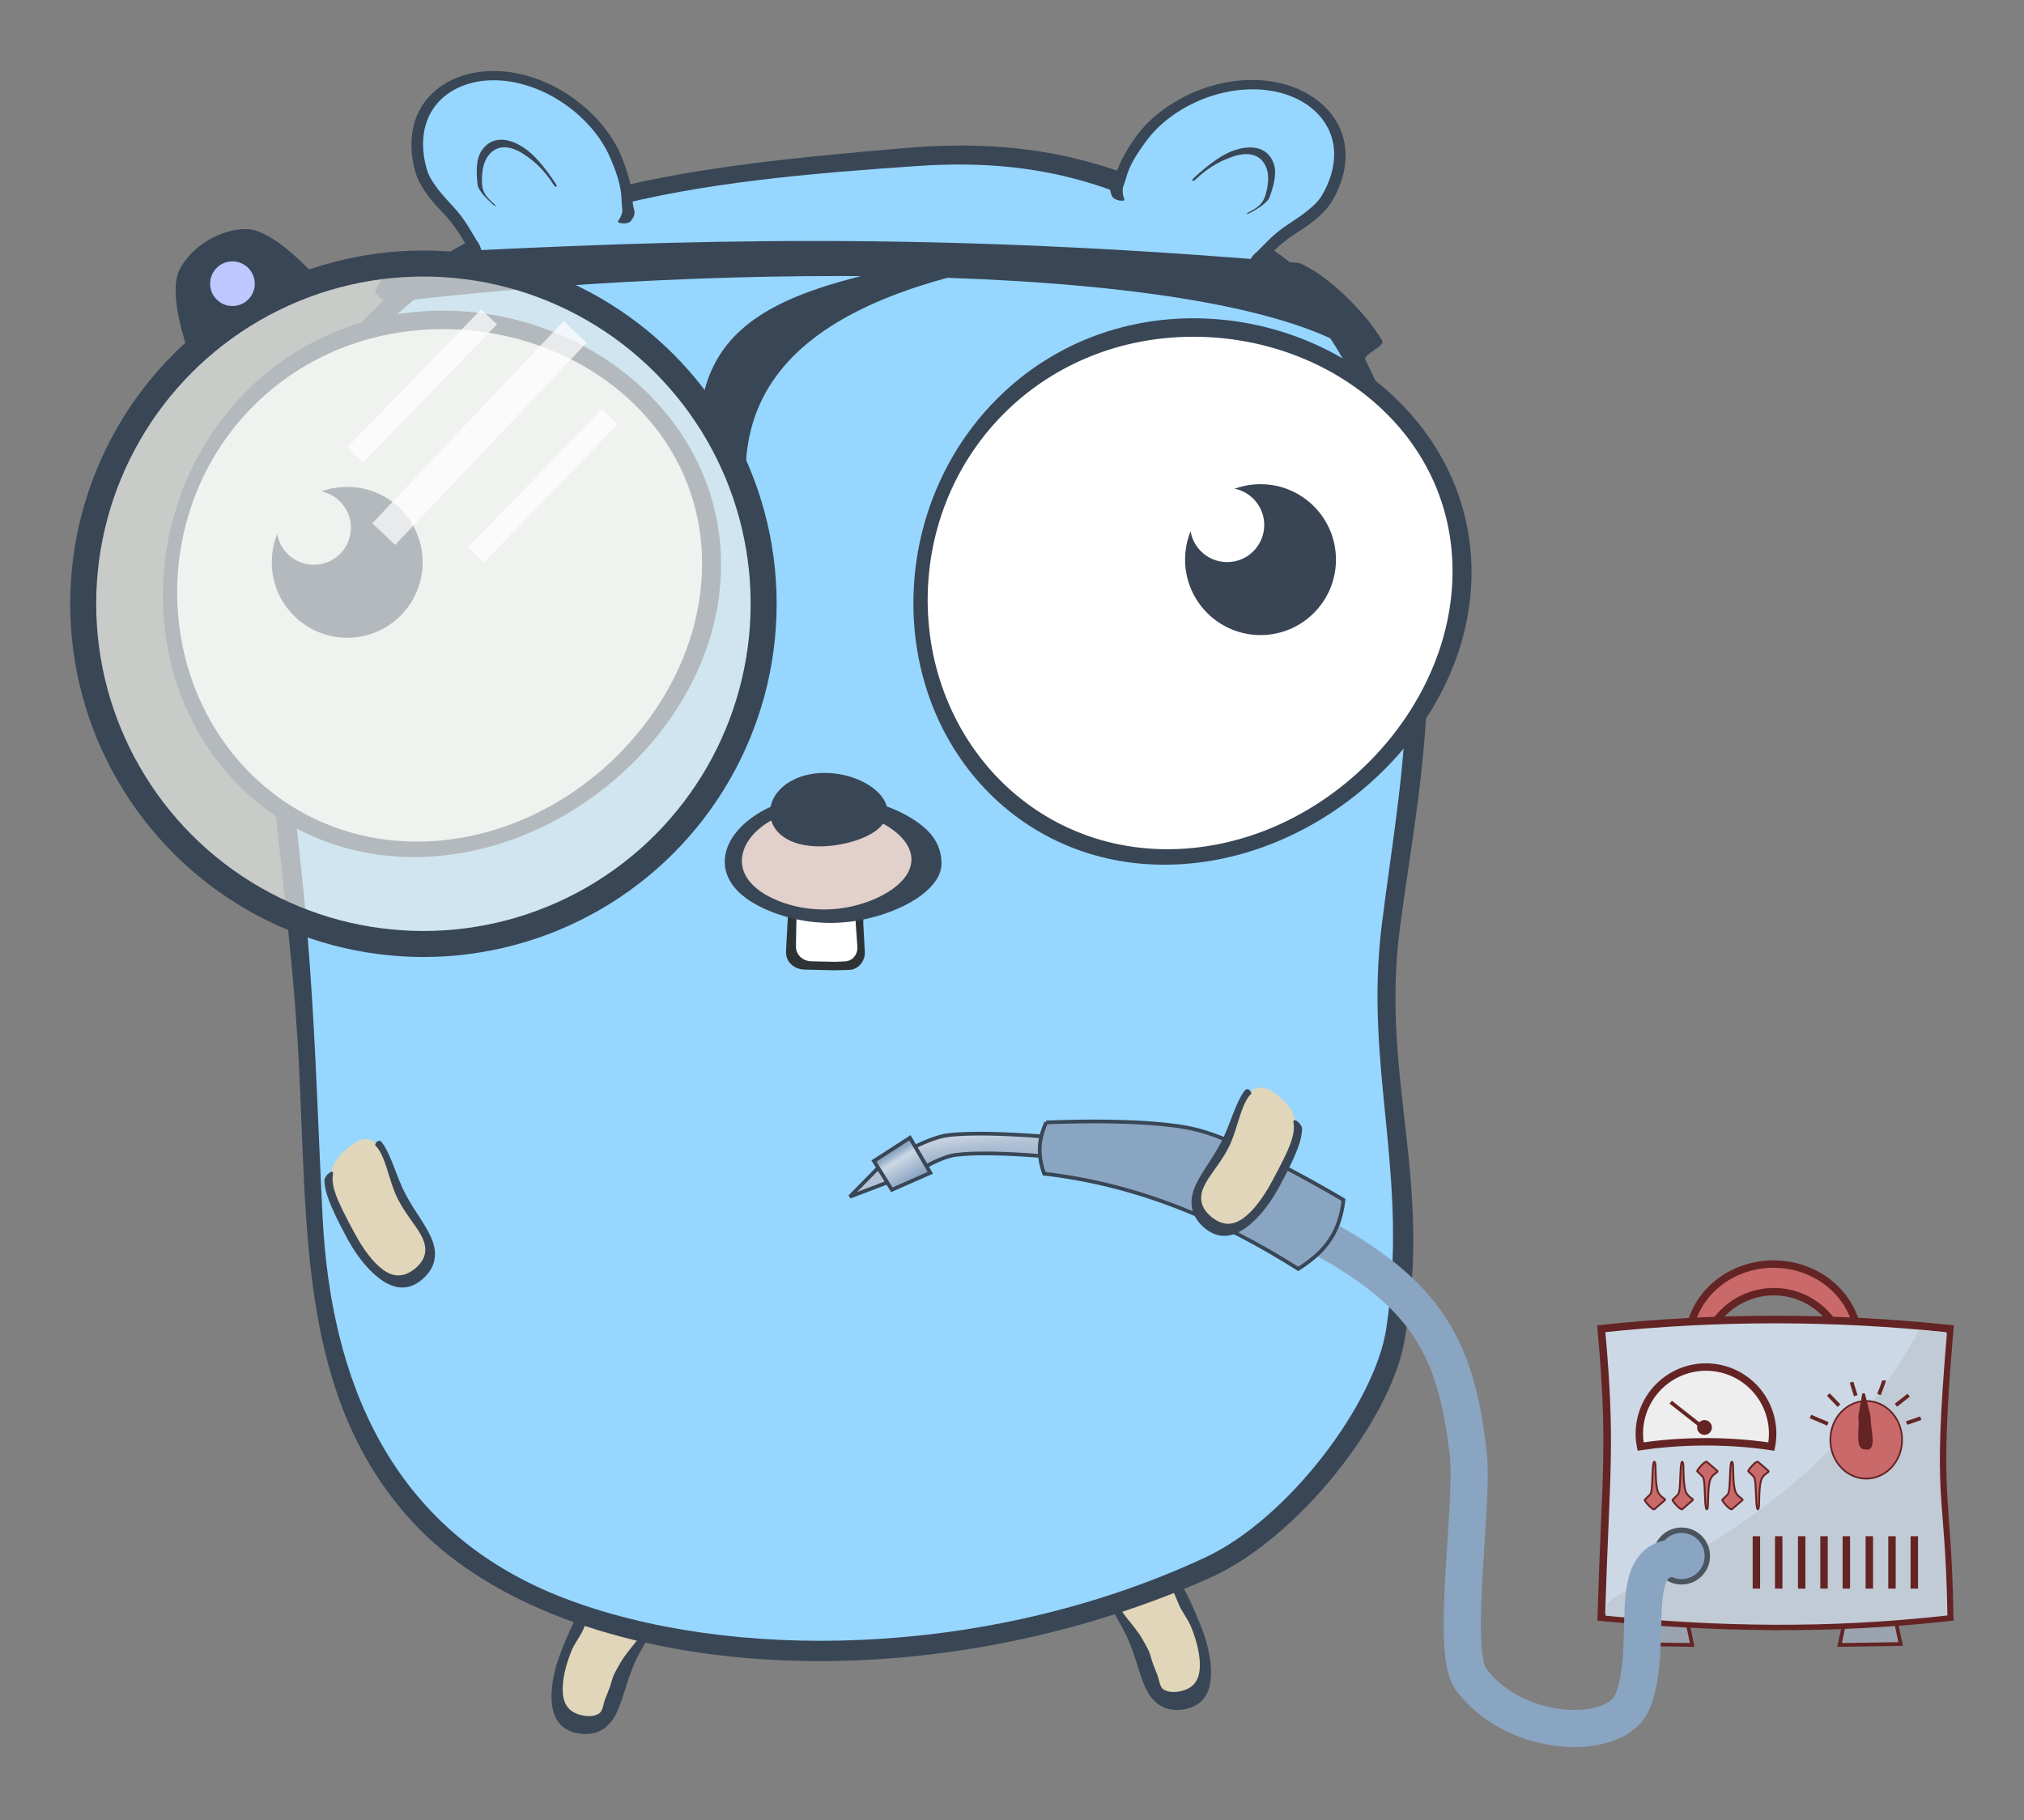 <svg xmlns="http://www.w3.org/2000/svg" xmlns:osb="http://www.openswatchbook.org/uri/2009/osb" xmlns:svg="http://www.w3.org/2000/svg" xmlns:xlink="http://www.w3.org/1999/xlink" id="svg2" width="544.9" style="enable-background:new" height="490.038" enable-background="new" version="1.1" viewBox="0 0 510.844 459.41"><rect x="0" y="0" width="510.844" height="459.41" fill="#808080" stroke="none"/><defs id="defs4"><linearGradient id="linearGradient4920"><stop style="stop-color:#8aa5c2;stop-opacity:1" id="stop4916" offset="0"/><stop id="stop4924" offset=".273" style="stop-color:#ccd8e5;stop-opacity:1"/><stop style="stop-color:#8aa5c2;stop-opacity:1" id="stop4918" offset="1"/></linearGradient><linearGradient id="linearGradient4898"><stop style="stop-color:#8aa5c2;stop-opacity:1" id="stop4894" offset="0"/><stop id="stop4902" offset=".835" style="stop-color:#c6d2e1;stop-opacity:1"/><stop style="stop-color:#8aa5c2;stop-opacity:1" id="stop4896" offset="1"/></linearGradient><radialGradient id="radialGradient4904" cx="296.813" cy="439.147" r="23.659" fx="296.813" fy="439.147" gradientTransform="matrix(1.991,-0.305,0.057,0.373,-348.281,360.844)" gradientUnits="userSpaceOnUse" xlink:href="#linearGradient4898"/><linearGradient id="linearGradient4922" x1="279.252" x2="283.644" y1="430.912" y2="438.079" gradientTransform="translate(-29.168)" gradientUnits="userSpaceOnUse" xlink:href="#linearGradient4920"/></defs><g id="layer11" transform="translate(-78.297,-206.26)" style="display:none"><rect style="fill:#e3e5e8;fill-opacity:1;stroke:none;stroke-width:2.889;stroke-linecap:round;stroke-miterlimit:4;stroke-dasharray:none;stroke-opacity:1" id="rect4879" width="1080.417" height="607.734" x="-244.063" y="103.161"/><ellipse style="fill:#c5cacf;fill-opacity:1;stroke:none;stroke-width:4.099;stroke-linecap:round;stroke-miterlimit:4;stroke-dasharray:none;stroke-opacity:1" id="path4875" cx="295.716" cy="634.605" rx="115.138" ry="23.263"/><ellipse id="ellipse4877" cx="525.084" cy="620.684" rx="42.956" ry="8.679" style="fill:#c5cacf;fill-opacity:1;stroke:none;stroke-width:1.529;stroke-linecap:round;stroke-miterlimit:4;stroke-dasharray:none;stroke-opacity:1"/></g><g id="layer5" transform="translate(-78.297,-206.26)" style="display:inline;opacity:1"><g style="display:inline;opacity:1" id="g4732" transform="matrix(0.131,-0.428,-0.609,-0.111,536.489,853.906)"><path style="color:#000;clip-rule:nonzero;display:inline;overflow:visible;opacity:1;isolation:auto;mix-blend-mode:normal;color-interpolation:sRGB;color-interpolation-filters:linearRGB;solid-color:#000;solid-opacity:1;fill:#e1d6b9;fill-opacity:1;fill-rule:nonzero;stroke:none;stroke-width:10;stroke-linecap:butt;stroke-linejoin:miter;stroke-miterlimit:4;stroke-dasharray:none;stroke-dashoffset:0;stroke-opacity:1;color-rendering:auto;image-rendering:auto;shape-rendering:auto;text-rendering:auto;enable-background:accumulate" id="path4728" d="m 423.503,581.835 c -0.004,4.4 -1.198,7.589 -3.375,9.828 -2.177,2.24 -5.332,3.552 -9.146,4.443 -3.815,0.891 -8.282,1.395 -13.057,1.838 -4.774,0.443 -9.852,0.791 -14.95,1.099 -5.098,0.309 -9.945,0.347 -14.402,0.086 -4.457,-0.261 -8.524,-0.799 -11.993,-1.712 -3.469,-0.913 -6.337,-2.214 -8.356,-4.093 -2.019,-1.879 -3.187,-4.345 -3.255,-7.511 -0.068,-3.166 0.998,-5.486 2.925,-7.084 1.927,-1.598 4.712,-2.464 8.1,-2.847 3.387,-0.383 7.373,-0.283 11.77,-0.161 4.398,0.123 9.211,0.235 14.332,-0.122 5.121,-0.357 10.272,-1.473 15.16,-2.541 4.889,-1.067 9.504,-2.051 13.438,-2.271 3.934,-0.22 7.178,0.323 9.398,2.046 2.221,1.723 3.414,4.599 3.41,9 z"/><path style="color:#000;clip-rule:nonzero;display:inline;overflow:visible;opacity:1;isolation:auto;mix-blend-mode:normal;color-interpolation:sRGB;color-interpolation-filters:linearRGB;solid-color:#000;solid-opacity:1;fill:#394655;fill-opacity:1;fill-rule:nonzero;stroke:none;stroke-width:10;stroke-linecap:butt;stroke-linejoin:miter;stroke-miterlimit:4;stroke-dasharray:none;stroke-dashoffset:0;stroke-opacity:1;color-rendering:auto;image-rendering:auto;shape-rendering:auto;text-rendering:auto;enable-background:accumulate" id="path4730" d="m 411.914,568.549 c -3.75,-0.027 -8.087,0.54 -12.762,1.287 -5.343,0.854 -11.107,1.921 -17.01,2.326 -5.903,0.406 -11.411,0.383 -16.447,0.414 -5.036,0.031 -9.604,0.161 -13.508,0.859 -3.903,0.699 -7.135,1.967 -9.408,3.969 -2.273,2.001 -3.585,4.717 -3.652,8.176 -0.067,3.459 1.218,6.307 3.543,8.58 2.325,2.273 5.688,3.979 9.762,5.25 4.074,1.271 8.852,2.119 14.057,2.598 5.204,0.479 10.834,0.561 16.703,0.223 5.869,-0.339 11.471,-0.787 16.605,-1.35 5.134,-0.563 9.793,-1.224 13.707,-2.344 1.489,-0.426 2.867,-0.929 4.127,-1.52 2.545,-1.193 2.05,-6.172 -0.1,-4.541 -1.992,1.512 -4.144,1.682 -7.157,2.351 -3.673,0.815 -8.181,0.991 -12.55,1.343 -4.369,0.352 -8.779,1.784 -13.313,2.077 -4.534,0.293 -8.868,0.328 -12.932,0.07 -4.064,-0.258 -7.857,-0.781 -11.125,-1.643 -3.268,-0.862 -5.997,-2.08 -7.885,-3.814 -1.888,-1.734 -2.925,-3.987 -2.979,-6.801 -0.053,-2.814 0.902,-4.819 2.669,-6.106 1.767,-1.286 5.617,-0.585 8.692,-0.714 3.075,-0.129 6.906,-0.545 10.788,-0.417 3.881,0.128 6.546,-0.481 11.048,-1.214 4.503,-0.733 9.152,-2.343 13.887,-3.721 4.735,-1.378 9.225,-2.343 13.009,-2.554 0.473,-0.026 0.937,-0.042 1.389,-0.045 1.16,-0.007 2.25,0.044 3.25,0.236 1.153,0.222 2.315,-2.861 -0.838,-2.928 -0.512,-0.011 -1.035,-0.045 -1.57,-0.049 z"/></g><g id="g4634" transform="matrix(-0.131,-0.428,0.609,-0.111,64.955,847.823)" style="display:inline;opacity:1"><path id="path4636" d="m 423.503,581.835 c -0.004,4.4 -1.198,7.589 -3.375,9.828 -2.177,2.24 -5.332,3.552 -9.146,4.443 -3.815,0.891 -8.282,1.395 -13.057,1.838 -4.774,0.443 -9.852,0.791 -14.95,1.099 -5.098,0.309 -9.945,0.347 -14.402,0.086 -4.457,-0.261 -8.524,-0.799 -11.993,-1.712 -3.469,-0.913 -6.337,-2.214 -8.356,-4.093 -2.019,-1.879 -3.187,-4.345 -3.255,-7.511 -0.068,-3.166 0.998,-5.486 2.925,-7.084 1.927,-1.598 4.712,-2.464 8.1,-2.847 3.387,-0.383 7.373,-0.283 11.77,-0.161 4.398,0.123 9.211,0.235 14.332,-0.122 5.121,-0.357 10.272,-1.473 15.16,-2.541 4.889,-1.067 9.504,-2.051 13.438,-2.271 3.934,-0.22 7.178,0.323 9.398,2.046 2.221,1.723 3.414,4.599 3.41,9 z" style="color:#000;clip-rule:nonzero;display:inline;overflow:visible;opacity:1;isolation:auto;mix-blend-mode:normal;color-interpolation:sRGB;color-interpolation-filters:linearRGB;solid-color:#000;solid-opacity:1;fill:#e1d6b9;fill-opacity:1;fill-rule:nonzero;stroke:none;stroke-width:10;stroke-linecap:butt;stroke-linejoin:miter;stroke-miterlimit:4;stroke-dasharray:none;stroke-dashoffset:0;stroke-opacity:1;color-rendering:auto;image-rendering:auto;shape-rendering:auto;text-rendering:auto;enable-background:accumulate"/><path id="path4638" d="m 411.914,568.549 c -3.75,-0.027 -8.087,0.54 -12.762,1.287 -5.343,0.854 -11.107,1.921 -17.01,2.326 -5.903,0.406 -11.411,0.383 -16.447,0.414 -5.036,0.031 -9.604,0.161 -13.508,0.859 -3.903,0.699 -7.135,1.967 -9.408,3.969 -2.273,2.001 -3.585,4.717 -3.652,8.176 -0.067,3.459 1.218,6.307 3.543,8.58 2.325,2.273 5.688,3.979 9.762,5.25 4.074,1.271 8.852,2.119 14.057,2.598 5.204,0.479 10.834,0.561 16.703,0.223 5.869,-0.339 11.471,-0.787 16.605,-1.35 5.134,-0.563 9.793,-1.224 13.707,-2.344 1.489,-0.426 2.867,-0.929 4.127,-1.52 2.545,-1.193 2.05,-6.172 -0.1,-4.541 -1.992,1.512 -4.144,1.682 -7.157,2.351 -3.673,0.815 -8.181,0.991 -12.55,1.343 -4.369,0.352 -8.779,1.784 -13.313,2.077 -4.534,0.293 -8.868,0.328 -12.932,0.07 -4.064,-0.258 -7.857,-0.781 -11.125,-1.643 -3.268,-0.862 -5.997,-2.08 -7.885,-3.814 -1.888,-1.734 -2.925,-3.987 -2.979,-6.801 -0.053,-2.814 0.902,-4.819 2.669,-6.106 1.767,-1.286 5.617,-0.585 8.692,-0.714 3.075,-0.129 6.906,-0.545 10.788,-0.417 3.881,0.128 6.546,-0.481 11.048,-1.214 4.503,-0.733 9.152,-2.343 13.887,-3.721 4.735,-1.378 9.225,-2.343 13.009,-2.554 0.473,-0.026 0.937,-0.042 1.389,-0.045 1.16,-0.007 2.25,0.044 3.25,0.236 1.153,0.222 2.315,-2.861 -0.838,-2.928 -0.512,-0.011 -1.035,-0.045 -1.57,-0.049 z" style="color:#000;clip-rule:nonzero;display:inline;overflow:visible;opacity:1;isolation:auto;mix-blend-mode:normal;color-interpolation:sRGB;color-interpolation-filters:linearRGB;solid-color:#000;solid-opacity:1;fill:#394655;fill-opacity:1;fill-rule:nonzero;stroke:none;stroke-width:10;stroke-linecap:butt;stroke-linejoin:miter;stroke-miterlimit:4;stroke-dasharray:none;stroke-dashoffset:0;stroke-opacity:1;color-rendering:auto;image-rendering:auto;shape-rendering:auto;text-rendering:auto;enable-background:accumulate"/></g><g style="display:inline;opacity:1;enable-background:new" id="g4198-7" transform="matrix(-0.69,0,0,0.738,30.875,163.985)"><path style="color:#000;clip-rule:nonzero;display:inline;overflow:visible;opacity:1;isolation:auto;mix-blend-mode:normal;color-interpolation:sRGB;color-interpolation-filters:linearRGB;solid-color:#000;solid-opacity:1;fill:#394655;fill-opacity:1;fill-rule:nonzero;stroke:none;stroke-width:2;stroke-linecap:butt;stroke-linejoin:miter;stroke-miterlimit:4;stroke-dasharray:none;stroke-dashoffset:0;stroke-opacity:1;color-rendering:auto;image-rendering:auto;shape-rendering:auto;text-rendering:auto;enable-background:accumulate" id="path4188-0" d="m -178.014,420.232 c -0.807,14.583 -1.222,29.071 -2.028,43.263 -0.806,14.192 -2.005,28.087 -4.394,41.475 -2.389,13.387 -5.969,26.266 -11.526,38.419 -5.556,12.153 -13.089,23.579 -23.361,34.073 -12.959,13.239 -30.593,23.93 -51.529,31.831 -20.937,7.9 -45.178,13.014 -71.359,15.061 -26.181,2.048 -54.308,1.031 -82.949,-3.399 -28.641,-4.43 -57.799,-12.276 -85.888,-23.942 -8.123,-3.374 -16.317,-8.43 -24.118,-14.532 -7.801,-6.102 -15.209,-13.251 -21.763,-20.812 -6.554,-7.562 -12.255,-15.537 -16.643,-23.296 -4.388,-7.759 -7.462,-15.301 -8.768,-21.997 -2.732,-13.997 -3.532,-26.663 -3.32,-38.59 0.212,-11.928 1.435,-23.116 2.759,-34.156 1.325,-11.04 2.752,-21.932 3.39,-33.272 0.639,-11.34 0.491,-23.126 -1.327,-35.974 -1.448,-10.226 -3.08,-20.126 -4.606,-30.052 -1.526,-9.926 -2.946,-19.878 -3.965,-30.206 -1.018,-10.328 -1.635,-21.031 -1.551,-32.459 0.084,-11.428 0.869,-23.581 2.656,-36.811 1.199,-8.877 3.06,-18.44 5.727,-28.121 2.667,-9.681 6.141,-19.482 10.563,-28.828 4.422,-9.346 9.794,-18.238 16.251,-26.094 6.457,-7.857 14.002,-14.678 22.756,-19.883 11.469,-6.819 22.265,-12.62 32.843,-17.419 10.578,-4.799 20.938,-8.596 31.521,-11.406 10.583,-2.81 21.39,-4.632 32.846,-5.483 11.456,-0.851 23.562,-0.732 36.727,0.34 18.749,1.525 37.375,3.083 55.521,5.254 18.146,2.171 35.814,4.955 52.62,8.927 16.806,3.972 32.75,9.132 47.418,16.048 14.669,6.915 28.06,15.586 39.758,26.557 8.35,7.831 15.246,16.83 20.814,26.655 5.567,9.825 9.805,20.476 12.853,31.616 3.048,11.14 4.907,22.77 5.718,34.564 0.812,11.794 0.577,23.753 -0.574,35.564 -0.835,8.563 -1.724,16.899 -2.631,25.027 -0.907,8.129 -1.831,16.05 -2.738,23.782 -0.907,7.732 -1.796,15.275 -2.635,22.647 -0.839,7.372 -1.627,14.572 -2.333,21.617 -0.294,2.937 -0.574,5.846 -0.838,8.73 -0.264,2.884 -0.512,5.741 -0.743,8.574 -0.23,2.833 -0.443,5.641 -0.636,8.425 -0.193,2.784 -0.366,5.545 -0.517,8.282 z"/><path style="color:#000;clip-rule:nonzero;display:inline;overflow:visible;opacity:1;isolation:auto;mix-blend-mode:normal;color-interpolation:sRGB;color-interpolation-filters:linearRGB;solid-color:#000;solid-opacity:1;fill:#96d6ff;fill-opacity:1;fill-rule:nonzero;stroke:none;stroke-width:2;stroke-linecap:butt;stroke-linejoin:miter;stroke-miterlimit:4;stroke-dasharray:none;stroke-dashoffset:0;stroke-opacity:1;color-rendering:auto;image-rendering:auto;shape-rendering:auto;text-rendering:auto;enable-background:accumulate" id="ellipse4190-9" d="m -186.766,474.182 c -0.752,13.433 -2.616,26.81 -6,39.687 -3.384,12.877 -8.291,25.253 -15.13,36.671 -6.84,11.419 -15.614,21.879 -26.712,30.923 -11.099,9.044 -24.521,16.671 -40.64,22.438 -14.977,5.358 -32.002,9.337 -50.401,11.765 -18.399,2.427 -38.176,3.303 -58.642,2.427 -20.466,-0.876 -41.625,-3.504 -62.742,-8.112 -21.117,-4.607 -42.192,-11.195 -62.43,-20.004 -7.703,-3.353 -15.451,-8.352 -22.802,-14.357 -7.35,-6.005 -14.302,-13.016 -20.417,-20.395 -6.114,-7.38 -11.391,-15.128 -15.391,-22.611 -4,-7.483 -6.724,-14.7 -7.739,-21.019 -2.136,-13.299 -2.68,-25.513 -2.405,-37.116 0.275,-11.603 1.368,-22.595 2.515,-33.448 1.147,-10.853 2.348,-21.568 2.854,-32.622 0.506,-11.054 0.319,-22.448 -1.307,-34.674 -1.357,-10.205 -2.834,-19.806 -4.205,-29.291 -1.371,-9.485 -2.636,-18.854 -3.565,-28.591 -0.929,-9.738 -1.52,-19.845 -1.539,-30.809 -0.019,-10.964 0.534,-22.785 1.899,-35.956 0.892,-8.608 2.457,-17.934 4.842,-27.403 2.385,-9.469 5.59,-19.081 9.757,-28.253 4.168,-9.172 9.298,-17.903 15.53,-25.604 6.232,-7.701 13.565,-14.371 22.122,-19.419 10.841,-6.396 20.943,-11.94 30.786,-16.61 9.843,-4.67 19.428,-8.466 29.222,-11.362 9.794,-2.896 19.797,-4.893 30.461,-5.966 10.665,-1.073 21.991,-1.222 34.415,-0.428 19.686,1.26 39.429,2.665 58.688,4.869 19.259,2.203 38.037,5.204 55.763,9.648 17.726,4.444 34.401,10.332 49.422,18.297 15.021,7.965 28.385,18.008 39.496,30.734 10.159,11.634 16.969,25.181 21.378,39.77 4.409,14.589 6.42,30.218 7.01,46.055 0.59,15.837 -0.235,31.883 -1.563,47.351 -1.328,15.468 -3.157,30.36 -4.698,43.903 -0.312,2.74 -0.607,5.455 -0.887,8.145 -0.28,2.69 -0.545,5.355 -0.797,7.997 -0.251,2.642 -0.489,5.261 -0.713,7.859 -0.225,2.598 -0.437,5.174 -0.638,7.73 -0.618,7.863 -1.128,15.538 -1.57,23.063 -0.443,7.525 -0.818,14.901 -1.166,22.165 -0.348,7.264 -0.669,14.417 -1,21.497 -0.332,7.08 -0.674,14.086 -1.064,21.056 z"/></g><g style="opacity:1" id="g4831" transform="matrix(-0.336,-0.027,-0.011,0.306,155.922,111.099)"><path id="path4823" d="m -626.573,401.696 c 2.247,11.351 0.367,22.389 -3.843,32.038 -4.211,9.649 -10.55,17.905 -17.719,24.344 -7.169,6.439 -15.255,11.111 -24.572,13.611 -9.317,2.5 -20.95,4.472 -31.645,1.828 -10.696,-2.644 -18.092,-9.812 -24.148,-17.251 -6.056,-7.438 -12.443,-16.567 -23.097,-25.359 -10.654,-8.793 -20.952,-17.788 -25.301,-26.873 -4.348,-9.085 -7.115,-18.361 -7.98,-27.522 -0.865,-9.161 0.247,-17.364 2.962,-24.584 2.715,-7.22 7.032,-13.455 12.661,-18.537 5.628,-5.082 12.567,-9.011 20.592,-11.489 8.026,-2.479 17.135,-3.505 27.209,-2.667 10.074,0.838 20.181,3.472 29.952,7.653 9.771,4.181 19.214,9.909 27.712,16.897 8.497,6.989 16.035,15.24 21.796,24.416 5.761,9.176 13.174,22.145 15.421,33.495 z" style="color:#000;clip-rule:nonzero;display:inline;overflow:visible;opacity:1;isolation:auto;mix-blend-mode:normal;color-interpolation:sRGB;color-interpolation-filters:linearRGB;solid-color:#000;solid-opacity:1;fill:#96d6ff;fill-opacity:1;fill-rule:nonzero;stroke:none;stroke-width:10;stroke-linecap:butt;stroke-linejoin:miter;stroke-miterlimit:4;stroke-dasharray:none;stroke-dashoffset:0;stroke-opacity:1;color-rendering:auto;image-rendering:auto;shape-rendering:auto;text-rendering:auto;enable-background:accumulate"/><path id="path4825" d="m -784.271,455.904 c -0.563,0.015 -1.084,0.107 -1.559,0.262 -0.633,0.207 -1.182,0.527 -1.631,0.935 -0.448,0.408 -0.796,0.904 -1.018,1.475 -0.222,0.572 -0.318,1.218 -0.262,1.937 0.057,0.719 0.261,1.447 0.592,2.157 0.331,0.71 0.996,1.419 1.845,2.083 0.849,0.664 1.363,1.369 1.834,1.939 0.469,0.568 0.283,0.425 1.173,0.504 0.103,0.009 0.123,-0.313 0.034,-0.339 -0.781,-0.217 -0.407,-0.29 -0.87,-0.729 -0.428,-0.524 -0.878,-1.166 -1.631,-1.785 -0.752,-0.619 -1.479,-1.252 -1.787,-1.892 -0.308,-0.64 -0.505,-1.293 -0.566,-1.938 -0.062,-0.645 0.017,-1.222 0.208,-1.73 0.191,-0.509 0.495,-0.949 0.893,-1.307 0.398,-0.358 0.887,-0.635 1.454,-0.81 0.284,-0.087 0.588,-0.149 0.909,-0.182 0.321,-0.033 0.66,-0.037 1.016,-0.008 0.712,0.059 1.424,0.244 2.114,0.538 0.69,0.294 1.356,0.698 1.955,1.19 0.599,0.492 1.129,1.073 1.535,1.719 0.406,0.646 0.928,1.559 1.088,2.358 0.131,0.656 0.309,0.675 0.066,1.355 -0.045,0.127 0.559,0.141 0.689,-0.165 0.243,-0.571 -0.014,-0.582 -0.156,-1.21 -0.192,-0.849 -0.695,-1.87 -1.144,-2.586 -0.45,-0.716 -1.039,-1.358 -1.703,-1.899 -0.663,-0.54 -1.399,-0.98 -2.161,-1.296 -0.762,-0.317 -1.552,-0.512 -2.34,-0.564 -0.197,-0.013 -0.39,-0.016 -0.578,-0.012 z" transform="matrix(13.851,0,0,13.851,10133.213,-6001.611)" style="color:#000;clip-rule:nonzero;display:inline;overflow:visible;opacity:1;isolation:auto;mix-blend-mode:normal;color-interpolation:sRGB;color-interpolation-filters:linearRGB;solid-color:#000;solid-opacity:1;fill:#394655;fill-opacity:1;fill-rule:nonzero;stroke:none;stroke-width:10;stroke-linecap:butt;stroke-linejoin:miter;stroke-miterlimit:4;stroke-dasharray:none;stroke-dashoffset:0;stroke-opacity:1;color-rendering:auto;image-rendering:auto;shape-rendering:auto;text-rendering:auto;enable-background:accumulate"/><path style="color:#000;font-style:normal;font-variant:normal;font-weight:400;font-stretch:normal;font-size:medium;line-height:normal;font-family:sans-serif;font-variant-ligatures:normal;font-variant-position:normal;font-variant-caps:normal;font-variant-numeric:normal;font-variant-alternates:normal;font-feature-settings:normal;text-indent:0;text-align:start;text-decoration:none;text-decoration-line:none;text-decoration-style:solid;text-decoration-color:#000;letter-spacing:normal;word-spacing:normal;text-transform:none;writing-mode:lr-tb;direction:ltr;text-orientation:mixed;dominant-baseline:auto;baseline-shift:baseline;text-anchor:start;white-space:normal;shape-padding:0;clip-rule:nonzero;display:inline;overflow:visible;opacity:1;isolation:auto;mix-blend-mode:normal;color-interpolation:sRGB;color-interpolation-filters:linearRGB;solid-color:#000;solid-opacity:1;vector-effect:none;fill:#394655;fill-opacity:1;fill-rule:evenodd;stroke:none;stroke-width:4.242;stroke-linecap:round;stroke-linejoin:miter;stroke-miterlimit:4;stroke-dasharray:none;stroke-dashoffset:0;stroke-opacity:1;color-rendering:auto;image-rendering:auto;shape-rendering:auto;text-rendering:auto;enable-background:accumulate" id="path4870" d="m -727.646,369.779 c -4.026,1.297 -7.733,4.27 -10.163,9.893 -1.756,4.063 -2.121,9.158 -1.253,15.494 0.577,4.211 1.699,8.971 3.321,14.341 0.576,1.909 4.39,6.052 6.876,8.077 3.986,3.246 8.987,6.977 9.564,6.218 0.403,-0.53 -6.217,-3.847 -9.61,-8.108 -2.829,-3.554 -4.025,-7.347 -4.914,-13.253 -1.33,-8.831 -0.466,-14.348 1.337,-18.521 2.635,-6.097 6.834,-8.543 11.426,-9.072 4.593,-0.529 9.468,0.991 12.974,2.587 7.479,3.405 17.39,9.049 28.018,21.619 1.97,2.33 3.383,1.183 1.388,-1.088 -11.151,-12.697 -20.92,-21.474 -29.713,-25.544 -4.057,-1.877 -9.65,-3.795 -15.157,-3.414 -1.377,0.095 -2.754,0.339 -4.096,0.771 z"/></g><g id="g4880" transform="matrix(0.333,0.054,-0.063,0.3,469.655,169.925)" style="opacity:1"><path style="color:#000;clip-rule:nonzero;display:inline;overflow:visible;opacity:1;isolation:auto;mix-blend-mode:normal;color-interpolation:sRGB;color-interpolation-filters:linearRGB;solid-color:#000;solid-opacity:1;fill:#96d6ff;fill-opacity:1;fill-rule:nonzero;stroke:none;stroke-width:10;stroke-linecap:butt;stroke-linejoin:miter;stroke-miterlimit:4;stroke-dasharray:none;stroke-dashoffset:0;stroke-opacity:1;color-rendering:auto;image-rendering:auto;shape-rendering:auto;text-rendering:auto;enable-background:accumulate" id="path4874" d="m -626.573,401.696 c 2.247,11.351 0.367,22.389 -3.843,32.038 -4.211,9.649 -10.55,17.905 -17.719,24.344 -7.169,6.439 -15.255,11.111 -24.572,13.611 -9.317,2.5 -20.95,4.472 -31.645,1.828 -10.696,-2.644 -18.092,-9.812 -24.148,-17.251 -6.056,-7.438 -12.443,-16.567 -23.097,-25.359 -10.654,-8.793 -20.952,-17.788 -25.301,-26.873 -4.348,-9.085 -7.115,-18.361 -7.98,-27.522 -0.865,-9.161 0.247,-17.364 2.962,-24.584 2.715,-7.22 7.032,-13.455 12.661,-18.537 5.628,-5.082 12.567,-9.011 20.592,-11.489 8.026,-2.479 17.135,-3.505 27.209,-2.667 10.074,0.838 20.181,3.472 29.952,7.653 9.771,4.181 19.214,9.909 27.712,16.897 8.497,6.989 16.035,15.24 21.796,24.416 5.761,9.176 13.174,22.145 15.421,33.495 z"/><path style="color:#000;clip-rule:nonzero;display:inline;overflow:visible;opacity:1;isolation:auto;mix-blend-mode:normal;color-interpolation:sRGB;color-interpolation-filters:linearRGB;solid-color:#000;solid-opacity:1;fill:#394655;fill-opacity:1;fill-rule:nonzero;stroke:none;stroke-width:10;stroke-linecap:butt;stroke-linejoin:miter;stroke-miterlimit:4;stroke-dasharray:none;stroke-dashoffset:0;stroke-opacity:1;color-rendering:auto;image-rendering:auto;shape-rendering:auto;text-rendering:auto;enable-background:accumulate" id="path4876" d="m -784.271,455.904 c -0.563,0.015 -1.084,0.107 -1.559,0.262 -0.633,0.207 -1.182,0.527 -1.631,0.935 -0.448,0.408 -0.796,0.904 -1.018,1.475 -0.222,0.572 -0.318,1.218 -0.262,1.937 0.057,0.719 0.261,1.447 0.592,2.157 0.331,0.71 0.996,1.419 1.845,2.083 0.849,0.664 1.363,1.369 1.834,1.939 0.469,0.568 0.283,0.425 1.173,0.504 0.103,0.009 0.123,-0.313 0.034,-0.339 -0.781,-0.217 -0.407,-0.29 -0.87,-0.729 -0.428,-0.524 -0.878,-1.166 -1.631,-1.785 -0.752,-0.619 -1.479,-1.252 -1.787,-1.892 -0.308,-0.64 -0.505,-1.293 -0.566,-1.938 -0.062,-0.645 0.017,-1.222 0.208,-1.73 0.191,-0.509 0.495,-0.949 0.893,-1.307 0.398,-0.358 0.887,-0.635 1.454,-0.81 0.284,-0.087 0.588,-0.149 0.909,-0.182 0.321,-0.033 0.66,-0.037 1.016,-0.008 0.712,0.059 1.424,0.244 2.114,0.538 0.69,0.294 1.356,0.698 1.955,1.19 0.599,0.492 1.129,1.073 1.535,1.719 0.406,0.646 0.928,1.559 1.088,2.358 0.131,0.656 0.309,0.675 0.066,1.355 -0.045,0.127 0.559,0.141 0.689,-0.165 0.243,-0.571 -0.014,-0.582 -0.156,-1.21 -0.192,-0.849 -0.695,-1.87 -1.144,-2.586 -0.45,-0.716 -1.039,-1.358 -1.703,-1.899 -0.663,-0.54 -1.399,-0.98 -2.161,-1.296 -0.762,-0.317 -1.552,-0.512 -2.34,-0.564 -0.197,-0.013 -0.39,-0.016 -0.578,-0.012 z" transform="matrix(13.851,0,0,13.851,10133.213,-6001.611)"/><path id="path4878" d="m -727.646,369.779 c -4.026,1.297 -7.733,4.27 -10.163,9.893 -1.756,4.063 -2.121,9.158 -1.253,15.494 0.577,4.211 1.699,8.971 3.321,14.341 0.576,1.909 4.39,6.052 6.876,8.077 3.986,3.246 8.987,6.977 9.564,6.218 0.403,-0.53 -6.217,-3.847 -9.61,-8.108 -2.829,-3.554 -4.025,-7.347 -4.914,-13.253 -1.33,-8.831 -0.466,-14.348 1.337,-18.521 2.635,-6.097 6.834,-8.543 11.426,-9.072 4.593,-0.529 9.468,0.991 12.974,2.587 7.479,3.405 17.39,9.049 28.018,21.619 1.97,2.33 3.383,1.183 1.388,-1.088 -11.151,-12.697 -20.92,-21.474 -29.713,-25.544 -4.057,-1.877 -9.65,-3.795 -15.157,-3.414 -1.377,0.095 -2.754,0.339 -4.096,0.771 z" style="color:#000;font-style:normal;font-variant:normal;font-weight:400;font-stretch:normal;font-size:medium;line-height:normal;font-family:sans-serif;font-variant-ligatures:normal;font-variant-position:normal;font-variant-caps:normal;font-variant-numeric:normal;font-variant-alternates:normal;font-feature-settings:normal;text-indent:0;text-align:start;text-decoration:none;text-decoration-line:none;text-decoration-style:solid;text-decoration-color:#000;letter-spacing:normal;word-spacing:normal;text-transform:none;writing-mode:lr-tb;direction:ltr;text-orientation:mixed;dominant-baseline:auto;baseline-shift:baseline;text-anchor:start;white-space:normal;shape-padding:0;clip-rule:nonzero;display:inline;overflow:visible;opacity:1;isolation:auto;mix-blend-mode:normal;color-interpolation:sRGB;color-interpolation-filters:linearRGB;solid-color:#000;solid-opacity:1;vector-effect:none;fill:#394655;fill-opacity:1;fill-rule:evenodd;stroke:none;stroke-width:4.242;stroke-linecap:round;stroke-linejoin:miter;stroke-miterlimit:4;stroke-dasharray:none;stroke-dashoffset:0;stroke-opacity:1;color-rendering:auto;image-rendering:auto;shape-rendering:auto;text-rendering:auto;enable-background:accumulate"/></g></g><g id="layer2" transform="translate(-78.297,-206.26)" style="display:inline"><g id="g4806" transform="matrix(0.618,0,0,0.618,111.359,155.902)"><path style="color:#000;clip-rule:nonzero;display:inline;overflow:visible;opacity:1;isolation:auto;mix-blend-mode:normal;color-interpolation:sRGB;color-interpolation-filters:linearRGB;solid-color:#000;solid-opacity:1;fill:#394655;fill-opacity:1;fill-rule:nonzero;stroke:none;stroke-width:2;stroke-linecap:butt;stroke-linejoin:miter;stroke-miterlimit:4;stroke-dasharray:none;stroke-dashoffset:0;stroke-opacity:1;color-rendering:auto;image-rendering:auto;shape-rendering:auto;text-rendering:auto;enable-background:accumulate" id="path4798" d="m 547.428,318.165 c -0.44,14.772 -4.129,29.027 -10.39,42.253 -6.261,13.226 -15.092,25.427 -25.805,35.997 -10.713,10.57 -23.304,19.508 -37.118,26.09 -13.814,6.582 -28.851,10.803 -44.502,11.862 -15.651,1.059 -30.441,-1.158 -43.818,-6.168 -13.377,-5.009 -25.34,-12.807 -35.301,-22.804 -9.96,-9.997 -17.916,-22.19 -23.266,-35.908 -5.35,-13.718 -8.091,-28.959 -7.642,-44.981 0.45,-16.022 4.044,-31.294 10.142,-45.079 6.098,-13.785 14.696,-26.082 25.17,-36.257 10.474,-10.176 22.822,-18.23 36.462,-23.661 13.639,-5.431 28.572,-8.243 44.229,-8.025 15.657,0.217 30.561,3.427 44.11,8.942 13.549,5.514 25.74,13.337 35.926,22.915 10.185,9.578 18.362,20.913 23.877,33.533 5.515,12.619 8.366,26.521 7.925,41.293 z"/><path style="color:#000;clip-rule:nonzero;display:inline;overflow:visible;opacity:1;isolation:auto;mix-blend-mode:normal;color-interpolation:sRGB;color-interpolation-filters:linearRGB;solid-color:#000;solid-opacity:1;fill:#fff;fill-opacity:1;fill-rule:nonzero;stroke:none;stroke-width:2;stroke-linecap:butt;stroke-linejoin:miter;stroke-miterlimit:4;stroke-dasharray:none;stroke-dashoffset:0;stroke-opacity:1;color-rendering:auto;image-rendering:auto;shape-rendering:auto;text-rendering:auto;enable-background:accumulate" id="path4800" d="m 539.722,314.79 c 10e-4,13.9 -3.016,27.538 -8.513,40.353 -5.498,12.814 -13.48,24.805 -23.377,35.253 -9.896,10.447 -21.705,19.341 -34.785,25.879 -13.08,6.537 -27.426,10.712 -42.377,11.767 -14.952,1.054 -29.091,-1.113 -41.859,-5.931 -12.768,-4.819 -24.169,-12.287 -33.666,-21.791 -9.497,-9.504 -17.09,-21.043 -22.232,-33.955 -5.143,-12.912 -7.833,-27.196 -7.523,-42.136 0.31,-14.94 3.59,-29.108 9.23,-41.858 5.64,-12.75 13.637,-24.082 23.396,-33.471 9.759,-9.389 21.278,-16.838 34.004,-21.942 12.726,-5.103 26.661,-7.868 41.285,-7.943 14.625,-0.075 28.559,2.532 41.261,7.244 12.701,4.712 24.167,11.534 33.816,20.036 9.648,8.503 17.479,18.689 22.901,30.212 5.422,11.523 8.439,24.383 8.44,38.283 z"/><circle id="circle4802" cx="461.305" cy="310.038" r="30.81" style="color:#000;clip-rule:nonzero;display:inline;overflow:visible;opacity:1;isolation:auto;mix-blend-mode:normal;color-interpolation:sRGB;color-interpolation-filters:linearRGB;solid-color:#000;solid-opacity:1;fill:#394455;fill-opacity:1;fill-rule:nonzero;stroke:none;stroke-width:2;stroke-linecap:butt;stroke-linejoin:miter;stroke-miterlimit:4;stroke-dasharray:none;stroke-dashoffset:0;stroke-opacity:1;color-rendering:auto;image-rendering:auto;shape-rendering:auto;text-rendering:auto;enable-background:accumulate"/><circle style="color:#000;clip-rule:nonzero;display:inline;overflow:visible;opacity:1;isolation:auto;mix-blend-mode:normal;color-interpolation:sRGB;color-interpolation-filters:linearRGB;solid-color:#000;solid-opacity:1;fill:#fff;fill-opacity:1;fill-rule:nonzero;stroke:none;stroke-width:2;stroke-linecap:butt;stroke-linejoin:miter;stroke-miterlimit:4;stroke-dasharray:none;stroke-dashoffset:0;stroke-opacity:1;color-rendering:auto;image-rendering:auto;shape-rendering:auto;text-rendering:auto;enable-background:accumulate" id="circle4804" cx="447.668" cy="295.896" r="15.152"/></g><g id="g4819" transform="matrix(0.618,0,0,0.618,-78.056,153.978)"><path id="path4810" d="m 547.428,318.165 c -0.44,14.772 -4.129,29.027 -10.39,42.253 -6.261,13.226 -15.092,25.427 -25.805,35.997 -10.713,10.57 -23.304,19.508 -37.118,26.09 -13.814,6.582 -28.851,10.803 -44.502,11.862 -15.651,1.059 -30.441,-1.158 -43.818,-6.168 -13.377,-5.009 -25.34,-12.807 -35.301,-22.804 -9.96,-9.997 -17.916,-22.19 -23.266,-35.908 -5.35,-13.718 -8.091,-28.959 -7.642,-44.981 0.45,-16.022 4.044,-31.294 10.142,-45.079 6.098,-13.785 14.696,-26.082 25.17,-36.257 10.474,-10.176 22.822,-18.23 36.462,-23.661 13.639,-5.431 28.572,-8.243 44.229,-8.025 15.657,0.217 30.561,3.427 44.11,8.942 13.549,5.514 25.74,13.337 35.926,22.915 10.185,9.578 18.362,20.913 23.877,33.533 5.515,12.619 8.366,26.521 7.925,41.293 z" style="color:#000;clip-rule:nonzero;display:inline;overflow:visible;opacity:1;isolation:auto;mix-blend-mode:normal;color-interpolation:sRGB;color-interpolation-filters:linearRGB;solid-color:#000;solid-opacity:1;fill:#394655;fill-opacity:1;fill-rule:nonzero;stroke:none;stroke-width:2;stroke-linecap:butt;stroke-linejoin:miter;stroke-miterlimit:4;stroke-dasharray:none;stroke-dashoffset:0;stroke-opacity:1;color-rendering:auto;image-rendering:auto;shape-rendering:auto;text-rendering:auto;enable-background:accumulate"/><path id="path4813" d="m 539.722,314.79 c 10e-4,13.9 -3.016,27.538 -8.513,40.353 -5.498,12.814 -13.48,24.805 -23.377,35.253 -9.896,10.447 -21.705,19.341 -34.785,25.879 -13.08,6.537 -27.426,10.712 -42.377,11.767 -14.952,1.054 -29.091,-1.113 -41.859,-5.931 -12.768,-4.819 -24.169,-12.287 -33.666,-21.791 -9.497,-9.504 -17.09,-21.043 -22.232,-33.955 -5.143,-12.912 -7.833,-27.196 -7.523,-42.136 0.31,-14.94 3.59,-29.108 9.23,-41.858 5.64,-12.75 13.637,-24.082 23.396,-33.471 9.759,-9.389 21.278,-16.838 34.004,-21.942 12.726,-5.103 26.661,-7.868 41.285,-7.943 14.625,-0.075 28.559,2.532 41.261,7.244 12.701,4.712 24.167,11.534 33.816,20.036 9.648,8.503 17.479,18.689 22.901,30.212 5.422,11.523 8.439,24.383 8.44,38.283 z" style="color:#000;clip-rule:nonzero;display:inline;overflow:visible;opacity:1;isolation:auto;mix-blend-mode:normal;color-interpolation:sRGB;color-interpolation-filters:linearRGB;solid-color:#000;solid-opacity:1;fill:#fff;fill-opacity:1;fill-rule:nonzero;stroke:none;stroke-width:2;stroke-linecap:butt;stroke-linejoin:miter;stroke-miterlimit:4;stroke-dasharray:none;stroke-dashoffset:0;stroke-opacity:1;color-rendering:auto;image-rendering:auto;shape-rendering:auto;text-rendering:auto;enable-background:accumulate"/><circle style="color:#000;clip-rule:nonzero;display:inline;overflow:visible;opacity:1;isolation:auto;mix-blend-mode:normal;color-interpolation:sRGB;color-interpolation-filters:linearRGB;solid-color:#000;solid-opacity:1;fill:#394455;fill-opacity:1;fill-rule:nonzero;stroke:none;stroke-width:2;stroke-linecap:butt;stroke-linejoin:miter;stroke-miterlimit:4;stroke-dasharray:none;stroke-dashoffset:0;stroke-opacity:1;color-rendering:auto;image-rendering:auto;shape-rendering:auto;text-rendering:auto;enable-background:accumulate" id="circle4815" cx="394.801" cy="314.253" r="30.81"/><circle id="circle4817" cx="381.163" cy="300.111" r="15.152" style="color:#000;clip-rule:nonzero;display:inline;overflow:visible;opacity:1;isolation:auto;mix-blend-mode:normal;color-interpolation:sRGB;color-interpolation-filters:linearRGB;solid-color:#000;solid-opacity:1;fill:#fff;fill-opacity:1;fill-rule:nonzero;stroke:none;stroke-width:2;stroke-linecap:butt;stroke-linejoin:miter;stroke-miterlimit:4;stroke-dasharray:none;stroke-dashoffset:0;stroke-opacity:1;color-rendering:auto;image-rendering:auto;shape-rendering:auto;text-rendering:auto;enable-background:accumulate"/></g></g><g id="layer7" transform="translate(-78.297,-206.26)" style="display:inline"><g id="g4794" transform="translate(-498.756,-59.965)"><path style="color:#000;clip-rule:nonzero;display:inline;overflow:visible;opacity:1;isolation:auto;mix-blend-mode:normal;color-interpolation:sRGB;color-interpolation-filters:linearRGB;solid-color:#000;solid-opacity:1;fill:#2e3436;fill-opacity:1;fill-rule:nonzero;stroke:none;stroke-width:10;stroke-linecap:butt;stroke-linejoin:miter;stroke-miterlimit:4;stroke-dasharray:none;stroke-dashoffset:0;stroke-opacity:1;color-rendering:auto;image-rendering:auto;shape-rendering:auto;text-rendering:auto;enable-background:accumulate" id="path4779" d="m 781.207,487.687 6.356,0.083 3.723,-0.082 c 1.188,-0.026 2.161,0.536 2.81,1.364 0.649,0.828 0.862,1.975 0.86,3.227 l -0.009,7.086 0.381,7.111 c 0.069,1.281 -0.432,2.41 -1.171,3.231 -0.74,0.822 -1.76,1.29 -2.887,1.316 l -3.757,0.089 -7.382,-0.173 c -1.416,-0.033 -2.656,-0.585 -3.501,-1.433 -0.845,-0.848 -1.251,-2.001 -1.185,-3.259 l 0.371,-7.056 0.491,-7.045 c 0.087,-1.254 0.81,-2.377 1.713,-3.182 0.903,-0.804 2.043,-1.284 3.189,-1.277 z"/><path style="color:#000;clip-rule:nonzero;display:inline;overflow:visible;opacity:1;isolation:auto;mix-blend-mode:normal;color-interpolation:sRGB;color-interpolation-filters:linearRGB;solid-color:#000;solid-opacity:1;fill:#fff;fill-opacity:1;fill-rule:nonzero;stroke:none;stroke-width:10;stroke-linecap:butt;stroke-linejoin:miter;stroke-miterlimit:4;stroke-dasharray:none;stroke-dashoffset:0;stroke-opacity:1;color-rendering:auto;image-rendering:auto;shape-rendering:auto;text-rendering:auto;enable-background:accumulate" id="path4781" d="m 782.06,489.832 5.187,0.07 2.49,-0.101 c 0.946,-0.039 1.745,0.436 2.301,1.114 0.555,0.678 0.801,1.618 0.83,2.643 l 0.167,5.793 0.417,5.808 c 0.074,1.037 -0.286,1.971 -0.871,2.642 -0.585,0.671 -1.416,1.034 -2.353,1.071 l -2.557,0.101 -5.867,-0.128 c -1.111,-0.024 -2.107,-0.472 -2.805,-1.164 -0.698,-0.692 -1.073,-1.635 -1.055,-2.665 l 0.102,-5.77 0.201,-5.763 c 0.035,-1.026 0.567,-1.947 1.268,-2.606 0.701,-0.659 1.609,-1.057 2.545,-1.045 z"/><path style="color:#000;clip-rule:nonzero;display:inline;overflow:visible;opacity:1;isolation:auto;mix-blend-mode:normal;color-interpolation:sRGB;color-interpolation-filters:linearRGB;solid-color:#000;solid-opacity:1;fill:#394655;fill-opacity:1;fill-rule:nonzero;stroke:none;stroke-width:10;stroke-linecap:butt;stroke-linejoin:miter;stroke-miterlimit:4;stroke-dasharray:none;stroke-dashoffset:0;stroke-opacity:1;color-rendering:auto;image-rendering:auto;shape-rendering:auto;text-rendering:auto;enable-background:accumulate" id="path4783" d="m 814.652,484.752 c -0.177,2.271 -1.577,4.326 -3.565,6.177 -1.989,1.85 -4.736,3.491 -7.917,4.834 -3.181,1.344 -6.77,2.377 -10.405,2.929 -3.635,0.552 -7.318,0.613 -10.937,0.177 -3.62,-0.436 -6.861,-1.305 -9.675,-2.378 -2.814,-1.073 -5.178,-2.347 -7.041,-3.759 -1.862,-1.413 -3.239,-2.977 -4.109,-4.724 -0.869,-1.746 -1.23,-3.68 -0.915,-5.763 0.315,-2.083 1.292,-4.115 2.799,-5.981 1.508,-1.866 3.535,-3.566 5.916,-4.98 2.381,-1.414 5.113,-2.542 8.128,-3.282 3.015,-0.739 6.318,-1.091 9.931,-0.972 3.613,0.119 7.219,0.694 10.642,1.645 3.423,0.951 6.65,2.283 9.339,3.911 2.689,1.627 4.899,3.503 6.189,5.619 1.321,2.168 1.77,4.612 1.619,6.547 z"/><path style="color:#000;clip-rule:nonzero;display:inline;overflow:visible;opacity:1;isolation:auto;mix-blend-mode:normal;color-interpolation:sRGB;color-interpolation-filters:linearRGB;solid-color:#000;solid-opacity:1;fill:#e1d0cb;fill-opacity:1;fill-rule:nonzero;stroke:none;stroke-width:10;stroke-linecap:butt;stroke-linejoin:miter;stroke-miterlimit:4;stroke-dasharray:none;stroke-dashoffset:0;stroke-opacity:1;color-rendering:auto;image-rendering:auto;shape-rendering:auto;text-rendering:auto;enable-background:accumulate" id="path4785" d="m 807.002,484.242 c -0.31,1.804 -1.366,3.489 -2.987,4.999 -1.621,1.51 -3.805,2.847 -6.287,3.914 -2.482,1.067 -5.249,1.856 -8.071,2.271 -2.822,0.414 -5.701,0.453 -8.532,0.107 -2.831,-0.346 -5.359,-1.03 -7.553,-1.905 -2.194,-0.875 -4.045,-1.938 -5.497,-3.125 -1.452,-1.187 -2.509,-2.502 -3.132,-3.934 -0.623,-1.432 -0.814,-2.985 -0.49,-4.631 0.325,-1.645 1.139,-3.225 2.341,-4.667 1.202,-1.442 2.789,-2.743 4.659,-3.821 1.87,-1.077 4.019,-1.93 6.39,-2.481 2.37,-0.551 4.962,-0.802 7.767,-0.685 2.806,0.116 5.573,0.586 8.187,1.342 2.614,0.755 5.071,1.798 7.146,3.062 2.075,1.264 3.76,2.751 4.833,4.373 1.073,1.622 1.535,3.377 1.225,5.182 z"/><path style="color:#000;clip-rule:nonzero;display:inline;overflow:visible;opacity:1;isolation:auto;mix-blend-mode:normal;color-interpolation:sRGB;color-interpolation-filters:linearRGB;solid-color:#000;solid-opacity:1;fill:#394655;fill-opacity:1;fill-rule:nonzero;stroke:none;stroke-width:10;stroke-linecap:butt;stroke-linejoin:miter;stroke-miterlimit:4;stroke-dasharray:none;stroke-dashoffset:0;stroke-opacity:1;color-rendering:auto;image-rendering:auto;shape-rendering:auto;text-rendering:auto;enable-background:accumulate" id="path4787" d="m 800.728,472.616 c -0.452,1.293 -1.436,2.441 -2.797,3.41 -1.361,0.969 -3.093,1.761 -4.973,2.368 -1.88,0.607 -3.899,1.032 -5.875,1.257 -1.976,0.226 -3.909,0.252 -5.72,0.052 -1.811,-0.2 -3.34,-0.607 -4.633,-1.174 -1.294,-0.567 -2.352,-1.293 -3.186,-2.149 -0.834,-0.855 -1.445,-1.841 -1.799,-2.932 -0.354,-1.091 -0.452,-2.29 -0.212,-3.557 0.24,-1.267 0.801,-2.482 1.649,-3.579 0.848,-1.098 1.983,-2.077 3.355,-2.872 1.372,-0.795 2.981,-1.404 4.767,-1.766 1.787,-0.362 3.752,-0.476 5.823,-0.291 2.072,0.185 4.054,0.651 5.846,1.33 1.792,0.678 3.394,1.569 4.691,2.602 1.297,1.033 2.289,2.209 2.844,3.453 0.555,1.244 0.672,2.556 0.22,3.849 z"/></g></g><g id="layer6" transform="translate(-25.172,-139.699)" style="display:inline"><path id="path4866" d="m 502.489,543.437 2.403,11.187 -15.413,0.249 2.237,-10.689 z" style="fill:#9ba4ae;fill-opacity:1;fill-rule:evenodd;stroke:#642424;stroke-width:.938px;stroke-linecap:butt;stroke-linejoin:miter;stroke-opacity:1"/><path style="fill:#9ba4ae;fill-opacity:1;fill-rule:evenodd;stroke:#642424;stroke-width:.938px;stroke-linecap:butt;stroke-linejoin:miter;stroke-opacity:1" id="path4864" d="m 439.262,543.437 -2.403,11.187 15.413,0.249 -2.237,-10.689 z"/><path style="fill:#b3c3d7;fill-opacity:1;fill-rule:evenodd;stroke:#394655;stroke-width:.938px;stroke-linecap:butt;stroke-linejoin:miter;stroke-opacity:1" id="path5009" d="m 246.808,434.475 -7.148,7.266 9.844,-3.75 z"/><path style="fill:#c96969;fill-opacity:1;stroke:#642424;stroke-width:1.875;stroke-linecap:round;stroke-miterlimit:4;stroke-dasharray:none;stroke-opacity:1" id="path4930" d="m 472.793,458.743 a 21.462,19.887 0 0 0 -21.462,19.889 21.462,19.887 0 0 0 5.336,13.085 18.064,18.064 0 0 1 -1.855,-7.949 18.064,18.064 0 0 1 18.063,-18.063 18.064,18.064 0 0 1 18.065,18.063 18.064,18.064 0 0 1 -1.739,7.683 21.462,19.887 0 0 0 5.054,-12.819 21.462,19.887 0 0 0 -21.462,-19.889 z"/><path style="fill:#ccd8e5;fill-opacity:1;stroke:#642424;stroke-width:1.92;stroke-linecap:round;stroke-miterlimit:4;stroke-dasharray:none;stroke-opacity:1" id="rect4928" d="m 429.318,475.052 c 28.876,-3.073 58.186,-3.114 87.946,0 -3.795,44.75 -0.59,39.222 0,72.809 -30.534,3.413 -59.616,2.76 -87.946,0 1.155,-37.399 2.687,-43.093 0,-72.809 z"/><path style="fill:#c1cbd6;fill-opacity:1;fill-rule:evenodd;stroke:none;stroke-width:1px;stroke-linecap:butt;stroke-linejoin:miter;stroke-opacity:1" id="path4868" d="m 543.293,506.795 c -29.524,54.053 -82.606,67.979 -84.362,74.4 -0.029,0.883 -0.058,1.565 -0.086,2.482 30.218,2.944 59.427,3.574 91.997,-0.066 -0.63,-35.826 -4.173,-28.376 -0.125,-76.109 -2.478,-0.259 -4.952,-0.489 -7.424,-0.707 z" transform="scale(0.938)"/><circle style="fill:#8aa5c2;fill-opacity:1;stroke:#4b555f;stroke-width:1.37;stroke-linecap:round;stroke-miterlimit:4;stroke-dasharray:none;stroke-opacity:1" id="path4936" cx="449.579" cy="532.42" r="6.509"/><path style="fill:none;fill-rule:evenodd;stroke:#8aa5c2;stroke-width:9.375;stroke-linecap:round;stroke-linejoin:miter;stroke-miterlimit:4;stroke-dasharray:none;stroke-opacity:1" id="path4926" d="m 353.566,449.241 c 30.919,15.723 38.962,29.102 42.188,57.422 1.407,12.349 -4.496,49.758 0.609,56.758 11.061,15.167 37.038,16.061 40.981,5.434 5.413,-14.591 -2.043,-35.522 10.442,-35.942"/><path style="fill:url(#radialGradient4904);fill-opacity:1;fill-rule:evenodd;stroke:#394655;stroke-width:.938px;stroke-linecap:butt;stroke-linejoin:miter;stroke-opacity:1" id="path4886" d="m 301.356,427.699 c -0.829,0 -25.324,-2.91 -36.957,-1.492 -3.766,0.459 -9.115,3.315 -9.115,3.315 l 3.149,4.806 c 0,0 4.575,-2.716 7.955,-3.149 10.639,-1.363 33.974,1.492 33.974,1.492 z"/><path style="fill:#8aa5c2;fill-opacity:1;fill-rule:evenodd;stroke:#394655;stroke-width:.938px;stroke-linecap:butt;stroke-linejoin:miter;stroke-opacity:1" id="path4884" d="m 289.196,422.998 c -1.497,3.477 -2.492,7.267 -0.497,12.927 23.546,2.714 44.562,11.611 64.137,24.031 5.448,-3.509 10.347,-7.788 11.435,-17.401 0,0 -23.825,-14.382 -37.123,-17.733 -12.281,-3.094 -37.952,-1.823 -37.952,-1.823 z"/><path style="fill:url(#linearGradient4922);fill-opacity:1;fill-rule:evenodd;stroke:#394655;stroke-width:.938px;stroke-linecap:butt;stroke-linejoin:miter;stroke-opacity:1" id="path4890" d="m 254.836,426.858 5.156,8.848 -9.727,4.277 -4.512,-7.266 z"/><path style="fill:#eee;fill-opacity:1;stroke:#642424;stroke-width:1.875;stroke-linecap:round;stroke-miterlimit:4;stroke-dasharray:none;stroke-opacity:1" id="path4938" d="m 455.752,484.732 a 16.821,16.821 0 0 0 -16.822,16.822 16.821,16.821 0 0 0 0.331,3.241 44.027,16.267 0 0 1 16.49,-1.196 44.027,16.267 0 0 1 16.501,1.198 16.821,16.821 0 0 0 0.32,-3.243 16.821,16.821 0 0 0 -16.822,-16.822 z"/><path style="fill:none;fill-rule:evenodd;stroke:#642424;stroke-width:.938px;stroke-linecap:butt;stroke-linejoin:miter;stroke-opacity:1" id="path4943" d="m 455.344,500.276 -8.496,-6.68"/><circle style="fill:#642424;fill-opacity:1;stroke:none;stroke-width:1.875;stroke-linecap:round;stroke-miterlimit:4;stroke-dasharray:none;stroke-opacity:1" id="path4947" cx="455.38" cy="499.979" r="1.864"/><path style="fill:#c96969;fill-opacity:1;fill-rule:evenodd;stroke:#642424;stroke-width:.469;stroke-linecap:butt;stroke-linejoin:miter;stroke-miterlimit:4;stroke-dasharray:none;stroke-opacity:1" id="path4949" d="m 449.479,509.319 c -0.222,1.375 -0.215,4.782 -0.388,6.129 -0.173,1.347 -0.327,1.327 -0.582,1.614 -0.255,0.287 -0.988,0.971 -1.185,1.165 -0.198,0.194 2.009,2.758 2.444,2.382 0.435,-0.376 2.176,-1.881 2.611,-2.258 0.435,-0.376 -0.946,-0.558 -1.667,-2.013 -0.721,-1.455 -0.613,-6.411 -0.675,-6.915 -0.062,-0.504 -0.337,-1.479 -0.559,-0.104 z"/><path id="path4955" d="m 455.69,519.942 c -0.222,-1.375 -0.215,-4.782 -0.388,-6.129 -0.173,-1.347 -0.327,-1.327 -0.582,-1.614 -0.255,-0.287 -0.988,-0.971 -1.185,-1.165 -0.198,-0.194 2.009,-2.758 2.444,-2.382 0.435,0.376 2.176,1.881 2.611,2.258 0.435,0.376 -0.946,0.558 -1.667,2.013 -0.721,1.455 -0.613,6.411 -0.675,6.915 -0.062,0.504 -0.337,1.479 -0.559,0.104 z" style="fill:#c96969;fill-opacity:1;fill-rule:evenodd;stroke:#642424;stroke-width:.469;stroke-linecap:butt;stroke-linejoin:miter;stroke-miterlimit:4;stroke-dasharray:none;stroke-opacity:1"/><path style="fill:#c96969;fill-opacity:1;fill-rule:evenodd;stroke:#642424;stroke-width:.469;stroke-linecap:butt;stroke-linejoin:miter;stroke-miterlimit:4;stroke-dasharray:none;stroke-opacity:1" id="path4957" d="m 462.018,509.319 c -0.222,1.375 -0.215,4.782 -0.388,6.129 -0.173,1.347 -0.327,1.327 -0.582,1.614 -0.255,0.287 -0.988,0.971 -1.185,1.165 -0.198,0.194 2.009,2.758 2.444,2.382 0.435,-0.376 2.176,-1.881 2.611,-2.258 0.435,-0.376 -0.946,-0.558 -1.667,-2.013 -0.721,-1.455 -0.613,-6.411 -0.675,-6.915 -0.062,-0.504 -0.337,-1.479 -0.559,-0.104 z"/><path id="path4959" d="m 468.58,519.942 c -0.222,-1.375 -0.215,-4.782 -0.388,-6.129 -0.173,-1.347 -0.327,-1.327 -0.582,-1.614 -0.255,-0.287 -0.988,-0.971 -1.185,-1.165 -0.198,-0.194 2.009,-2.758 2.444,-2.382 0.435,0.376 2.176,1.881 2.611,2.258 0.435,0.376 -0.946,0.558 -1.667,2.013 -0.721,1.455 -0.613,6.411 -0.675,6.915 -0.062,0.504 -0.337,1.479 -0.559,0.104 z" style="fill:#c96969;fill-opacity:1;fill-rule:evenodd;stroke:#642424;stroke-width:.469;stroke-linecap:butt;stroke-linejoin:miter;stroke-miterlimit:4;stroke-dasharray:none;stroke-opacity:1"/><path id="path4961" d="m 442.447,509.319 c -0.222,1.375 -0.215,4.782 -0.388,6.129 -0.173,1.347 -0.327,1.327 -0.582,1.614 -0.255,0.287 -0.988,0.971 -1.185,1.165 -0.198,0.194 2.009,2.758 2.444,2.382 0.435,-0.376 2.176,-1.881 2.611,-2.258 0.435,-0.376 -0.946,-0.558 -1.667,-2.013 -0.721,-1.455 -0.613,-6.411 -0.675,-6.915 -0.062,-0.504 -0.337,-1.479 -0.559,-0.104 z" style="fill:#c96969;fill-opacity:1;fill-rule:evenodd;stroke:#642424;stroke-width:.469;stroke-linecap:butt;stroke-linejoin:miter;stroke-miterlimit:4;stroke-dasharray:none;stroke-opacity:1"/><ellipse style="fill:#c96969;fill-opacity:1;stroke:#642424;stroke-width:.431;stroke-linecap:round;stroke-miterlimit:4;stroke-dasharray:none;stroke-opacity:1" id="path4963" cx="496.197" cy="503.091" rx="9.052" ry="9.798"/><path style="fill:#642424;fill-opacity:1;fill-rule:evenodd;stroke:#642424;stroke-width:.672px;stroke-linecap:butt;stroke-linejoin:miter;stroke-opacity:1" id="path4965" d="m 495.523,491.44 -0.993,5.747 c 0.444,2.771 -0.991,8.425 1.547,7.985 2.566,0.729 0.811,-5.023 0.876,-8.046 z"/><path style="fill:none;fill-rule:evenodd;stroke:#642424;stroke-width:.938px;stroke-linecap:butt;stroke-linejoin:miter;stroke-opacity:1" id="path4967" d="m 486.526,499.074 -4.415,-1.872"/><path style="fill:none;fill-rule:evenodd;stroke:#642424;stroke-width:.938px;stroke-linecap:butt;stroke-linejoin:miter;stroke-opacity:1" id="path4969" d="m 486.633,491.663 2.695,2.812"/><path style="fill:none;fill-rule:evenodd;stroke:#642424;stroke-width:.938px;stroke-linecap:butt;stroke-linejoin:miter;stroke-opacity:1" id="path4971" d="m 492.492,488.557 1.055,3.398"/><path style="fill:none;fill-rule:evenodd;stroke:#642424;stroke-width:.938px;stroke-linecap:butt;stroke-linejoin:miter;stroke-opacity:1" id="path4973" d="m 500.695,488.089 c 0,0.352 -1.289,3.574 -1.289,3.574"/><path style="fill:none;fill-rule:evenodd;stroke:#642424;stroke-width:.938px;stroke-linecap:butt;stroke-linejoin:miter;stroke-opacity:1" id="path4975" d="m 506.906,491.839 -3.223,2.52"/><path style="fill:none;fill-rule:evenodd;stroke:#642424;stroke-width:.938px;stroke-linecap:butt;stroke-linejoin:miter;stroke-opacity:1" id="path4977" d="m 509.953,497.639 -3.574,1.23"/><rect id="rect4981" width="1.409" height="12.761" x="479.203" y="527.656" style="fill:#642424;fill-opacity:1;stroke:#642424;stroke-width:.469;stroke-linecap:round;stroke-miterlimit:4;stroke-dasharray:none;stroke-opacity:1"/><rect id="rect4985" width="1.409" height="12.761" x="484.838" y="527.656" style="fill:#642424;fill-opacity:1;stroke:#642424;stroke-width:.469;stroke-linecap:round;stroke-miterlimit:4;stroke-dasharray:none;stroke-opacity:1"/><rect id="rect4989" width="1.409" height="12.761" x="490.472" y="527.656" style="fill:#642424;fill-opacity:1;stroke:#642424;stroke-width:.469;stroke-linecap:round;stroke-miterlimit:4;stroke-dasharray:none;stroke-opacity:1"/><rect id="rect4993" width="1.409" height="12.761" x="496.273" y="527.656" style="fill:#642424;fill-opacity:1;stroke:#642424;stroke-width:.469;stroke-linecap:round;stroke-miterlimit:4;stroke-dasharray:none;stroke-opacity:1"/><rect id="rect4997" width="1.409" height="12.761" x="501.991" y="527.656" style="fill:#642424;fill-opacity:1;stroke:#642424;stroke-width:.469;stroke-linecap:round;stroke-miterlimit:4;stroke-dasharray:none;stroke-opacity:1"/><rect id="rect5001" width="1.409" height="12.761" x="507.625" y="527.656" style="fill:#642424;fill-opacity:1;stroke:#642424;stroke-width:.469;stroke-linecap:round;stroke-miterlimit:4;stroke-dasharray:none;stroke-opacity:1"/><rect style="fill:#642424;fill-opacity:1;stroke:#642424;stroke-width:.469;stroke-linecap:round;stroke-miterlimit:4;stroke-dasharray:none;stroke-opacity:1" id="rect5003" width="1.409" height="12.761" x="467.768" y="527.656"/><rect style="fill:#642424;fill-opacity:1;stroke:#642424;stroke-width:.469;stroke-linecap:round;stroke-miterlimit:4;stroke-dasharray:none;stroke-opacity:1" id="rect5007" width="1.409" height="12.761" x="473.402" y="527.656"/></g><g id="layer12" transform="translate(-78.297,-206.26)" style="display:inline"><g id="g4756" transform="matrix(0.246,-0.374,0.474,0.397,21.215,410.455)"><path style="color:#000;clip-rule:nonzero;display:inline;overflow:visible;opacity:1;isolation:auto;mix-blend-mode:normal;color-interpolation:sRGB;color-interpolation-filters:linearRGB;solid-color:#000;solid-opacity:1;fill:#e1d6b9;fill-opacity:1;fill-rule:nonzero;stroke:none;stroke-width:10;stroke-linecap:butt;stroke-linejoin:miter;stroke-miterlimit:4;stroke-dasharray:none;stroke-dashoffset:0;stroke-opacity:1;color-rendering:auto;image-rendering:auto;shape-rendering:auto;text-rendering:auto;enable-background:accumulate" id="path4752" d="m 423.503,581.835 c -0.004,4.4 -1.198,7.589 -3.375,9.828 -2.177,2.24 -5.332,3.552 -9.146,4.443 -3.815,0.891 -8.282,1.395 -13.057,1.838 -4.774,0.443 -9.852,0.791 -14.95,1.099 -5.098,0.309 -9.945,0.347 -14.402,0.086 -4.457,-0.261 -8.524,-0.799 -11.993,-1.712 -3.469,-0.913 -6.337,-2.214 -8.356,-4.093 -2.019,-1.879 -3.187,-4.345 -3.255,-7.511 -0.068,-3.166 0.998,-5.486 2.925,-7.084 1.927,-1.598 4.712,-2.464 8.1,-2.847 3.387,-0.383 7.373,-0.283 11.77,-0.161 4.398,0.123 9.211,0.235 14.332,-0.122 5.121,-0.357 10.272,-1.473 15.16,-2.541 4.889,-1.067 9.504,-2.051 13.438,-2.271 3.934,-0.22 7.178,0.323 9.398,2.046 2.221,1.723 3.414,4.599 3.41,9 z"/><path style="color:#000;clip-rule:nonzero;display:inline;overflow:visible;opacity:1;isolation:auto;mix-blend-mode:normal;color-interpolation:sRGB;color-interpolation-filters:linearRGB;solid-color:#000;solid-opacity:1;fill:#394655;fill-opacity:1;fill-rule:nonzero;stroke:none;stroke-width:10;stroke-linecap:butt;stroke-linejoin:miter;stroke-miterlimit:4;stroke-dasharray:none;stroke-dashoffset:0;stroke-opacity:1;color-rendering:auto;image-rendering:auto;shape-rendering:auto;text-rendering:auto;enable-background:accumulate" id="path4754" d="m 411.914,568.549 c -3.75,-0.027 -8.087,0.54 -12.762,1.287 -5.343,0.854 -11.107,1.921 -17.01,2.326 -5.903,0.406 -11.411,0.383 -16.447,0.414 -5.036,0.031 -9.604,0.161 -13.508,0.859 -3.903,0.699 -7.135,1.967 -9.408,3.969 -2.273,2.001 -3.585,4.717 -3.652,8.176 -0.067,3.459 1.218,6.307 3.543,8.58 2.325,2.273 5.688,3.979 9.762,5.25 4.074,1.271 8.852,2.119 14.057,2.598 5.204,0.479 10.834,0.561 16.703,0.223 5.869,-0.339 11.471,-0.787 16.605,-1.35 5.134,-0.563 9.793,-1.224 13.707,-2.344 1.489,-0.426 2.867,-0.929 4.127,-1.52 2.545,-1.193 2.05,-6.172 -0.1,-4.541 -1.992,1.512 -4.56,2.504 -7.57,3.207 -3.669,0.857 -7.967,1.341 -12.559,1.768 -4.592,0.426 -9.475,0.76 -14.379,1.057 -4.904,0.297 -9.565,0.335 -13.852,0.084 -4.287,-0.251 -8.199,-0.769 -11.535,-1.646 -3.337,-0.878 -6.095,-2.13 -8.037,-3.938 -1.942,-1.808 -3.066,-4.178 -3.131,-7.223 -0.065,-3.045 0.961,-5.278 2.814,-6.814 1.853,-1.537 4.531,-2.37 7.789,-2.738 3.258,-0.368 7.093,-0.272 11.322,-0.154 4.23,0.118 8.858,0.226 13.783,-0.117 4.926,-0.343 9.88,-1.417 14.582,-2.443 4.702,-1.027 9.14,-1.972 12.924,-2.184 0.473,-0.026 0.937,-0.042 1.389,-0.045 1.16,-0.007 2.25,0.044 3.25,0.236 1.153,0.222 2.315,-2.861 -0.838,-2.928 -0.512,-0.011 -1.035,-0.045 -1.57,-0.049 z"/></g><g id="g4764" transform="matrix(-0.246,-0.374,-0.474,0.397,545.894,423.492)"><path id="path4760" d="m 423.503,581.835 c -0.004,4.4 -1.198,7.589 -3.375,9.828 -2.177,2.24 -5.332,3.552 -9.146,4.443 -3.815,0.891 -8.282,1.395 -13.057,1.838 -4.774,0.443 -9.852,0.791 -14.95,1.099 -5.098,0.309 -9.945,0.347 -14.402,0.086 -4.457,-0.261 -8.524,-0.799 -11.993,-1.712 -3.469,-0.913 -6.337,-2.214 -8.356,-4.093 -2.019,-1.879 -3.187,-4.345 -3.255,-7.511 -0.068,-3.166 0.998,-5.486 2.925,-7.084 1.927,-1.598 4.712,-2.464 8.1,-2.847 3.387,-0.383 7.373,-0.283 11.77,-0.161 4.398,0.123 9.211,0.235 14.332,-0.122 5.121,-0.357 10.272,-1.473 15.16,-2.541 4.889,-1.067 9.504,-2.051 13.438,-2.271 3.934,-0.22 7.178,0.323 9.398,2.046 2.221,1.723 3.414,4.599 3.41,9 z" style="color:#000;clip-rule:nonzero;display:inline;overflow:visible;opacity:1;isolation:auto;mix-blend-mode:normal;color-interpolation:sRGB;color-interpolation-filters:linearRGB;solid-color:#000;solid-opacity:1;fill:#e1d6b9;fill-opacity:1;fill-rule:nonzero;stroke:none;stroke-width:10;stroke-linecap:butt;stroke-linejoin:miter;stroke-miterlimit:4;stroke-dasharray:none;stroke-dashoffset:0;stroke-opacity:1;color-rendering:auto;image-rendering:auto;shape-rendering:auto;text-rendering:auto;enable-background:accumulate"/><path id="path4762" d="m 411.914,568.549 c -3.75,-0.027 -8.087,0.54 -12.762,1.287 -5.343,0.854 -11.107,1.921 -17.01,2.326 -5.903,0.406 -11.411,0.383 -16.447,0.414 -5.036,0.031 -9.604,0.161 -13.508,0.859 -3.903,0.699 -7.135,1.967 -9.408,3.969 -2.273,2.001 -3.585,4.717 -3.652,8.176 -0.067,3.459 1.218,6.307 3.543,8.58 2.325,2.273 5.688,3.979 9.762,5.25 4.074,1.271 8.852,2.119 14.057,2.598 5.204,0.479 10.834,0.561 16.703,0.223 5.869,-0.339 11.471,-0.787 16.605,-1.35 5.134,-0.563 9.793,-1.224 13.707,-2.344 1.489,-0.426 2.867,-0.929 4.127,-1.52 2.545,-1.193 2.05,-6.172 -0.1,-4.541 -1.992,1.512 -4.56,2.504 -7.57,3.207 -3.669,0.857 -7.967,1.341 -12.559,1.768 -4.592,0.426 -9.475,0.76 -14.379,1.057 -4.904,0.297 -9.565,0.335 -13.852,0.084 -4.287,-0.251 -8.199,-0.769 -11.535,-1.646 -3.337,-0.878 -6.095,-2.13 -8.037,-3.938 -1.942,-1.808 -3.066,-4.178 -3.131,-7.223 -0.065,-3.045 0.961,-5.278 2.814,-6.814 1.853,-1.537 4.531,-2.37 7.789,-2.738 3.258,-0.368 7.093,-0.272 11.322,-0.154 4.23,0.118 8.858,0.226 13.783,-0.117 4.926,-0.343 9.88,-1.417 14.582,-2.443 4.702,-1.027 9.14,-1.972 12.924,-2.184 0.473,-0.026 0.937,-0.042 1.389,-0.045 1.16,-0.007 2.25,0.044 3.25,0.236 1.153,0.222 2.315,-2.861 -0.838,-2.928 -0.512,-0.011 -1.035,-0.045 -1.57,-0.049 z" style="color:#000;clip-rule:nonzero;display:inline;overflow:visible;opacity:1;isolation:auto;mix-blend-mode:normal;color-interpolation:sRGB;color-interpolation-filters:linearRGB;solid-color:#000;solid-opacity:1;fill:#394655;fill-opacity:1;fill-rule:nonzero;stroke:none;stroke-width:10;stroke-linecap:butt;stroke-linejoin:miter;stroke-miterlimit:4;stroke-dasharray:none;stroke-dashoffset:0;stroke-opacity:1;color-rendering:auto;image-rendering:auto;shape-rendering:auto;text-rendering:auto;enable-background:accumulate"/></g></g><g id="layer3" transform="translate(-25.172,-139.699)"><path style="fill:#394655;fill-opacity:1;fill-rule:evenodd;stroke:none;stroke-width:.938px;stroke-linecap:butt;stroke-linejoin:miter;stroke-opacity:1" id="path4789" d="m 131.422,203.574 c -4.142,1.16 -8.548,3.128 -11.601,9.778 0.671,1.259 2.817,2.808 4.144,2.645 81.67,-10.04 212.159,-11.144 245.94,14.26 -0.719,-1.022 4.863,-3.215 4.131,-4.52 -3.738,-6.66 -13.87,-16.904 -21.035,-19.676 -93.05,-7.992 -154.829,-5.947 -221.579,-2.486 z"/><path style="fill:#394655;fill-opacity:1;fill-rule:evenodd;stroke:none;stroke-width:.938px;stroke-linecap:butt;stroke-linejoin:miter;stroke-opacity:1" id="path4793" d="m 261.926,204.788 c -26.59,6.437 -56.044,10.235 -59.766,37.734 l 11.719,24.844 c -3.503,-27.071 9.782,-49.124 60.469,-60 z"/><path style="fill:#394655;fill-opacity:1;fill-rule:evenodd;stroke:none;stroke-width:.938px;stroke-linecap:butt;stroke-linejoin:miter;stroke-opacity:1" id="path4795" d="m 72.551,227.991 c 0,0 -5.121,-14.109 -2.109,-20.156 2.968,-5.961 10.452,-10.464 17.109,-10.312 6.477,0.148 16.172,10.781 16.172,10.781"/></g><g id="layer1" transform="translate(-25.172,-139.699)" style="display:inline"><circle style="fill:#eaedea;fill-opacity:.692;stroke:#394655;stroke-width:6.562;stroke-linecap:round;stroke-miterlimit:4;stroke-dasharray:none;stroke-opacity:1" id="path4700" cx="132.042" cy="292.082" r="85.872"/><rect id="rect4780" width="7.955" height="70.269" x="273.358" y="45.143" transform="rotate(43.44)" style="fill:#fff;fill-opacity:.692;stroke:none;stroke-width:9.375;stroke-linecap:round;stroke-miterlimit:4;stroke-dasharray:none;stroke-opacity:1"/><rect style="fill:#fff;fill-opacity:.692;stroke:none;stroke-width:6.483;stroke-linecap:round;stroke-miterlimit:4;stroke-dasharray:none;stroke-opacity:1" id="rect4782" width="5.504" height="48.559" x="296.381" y="58.157" transform="matrix(0.734,0.679,-0.696,0.718,0,0)"/><rect id="rect4784" width="5.504" height="48.559" x="256.942" y="60.362" transform="matrix(0.734,0.679,-0.696,0.718,0,0)" style="fill:#fff;fill-opacity:.692;stroke:none;stroke-width:6.483;stroke-linecap:round;stroke-miterlimit:4;stroke-dasharray:none;stroke-opacity:1"/><circle style="opacity:1;fill:#bcc8ff;fill-opacity:1;stroke:none;stroke-width:4.688;stroke-linecap:round;stroke-miterlimit:4;stroke-dasharray:none;stroke-opacity:1" id="path4674" cx="83.84" cy="211.305" r="5.635"/></g><g id="layer4" transform="translate(-78.297,-206.26)" style="display:none"><rect style="color:#000;clip-rule:nonzero;display:inline;overflow:visible;opacity:1;isolation:auto;mix-blend-mode:normal;color-interpolation:sRGB;color-interpolation-filters:linearRGB;solid-color:#000;solid-opacity:1;fill:#394655;fill-opacity:1;fill-rule:nonzero;stroke:#000;stroke-width:9.211;stroke-linecap:butt;stroke-linejoin:miter;stroke-miterlimit:4;stroke-dasharray:none;stroke-dashoffset:0;stroke-opacity:1;color-rendering:auto;image-rendering:auto;shape-rendering:auto;text-rendering:auto;enable-background:accumulate" id="rect4162" width="40.789" height="40.789" x="779.605" y="21.967"/><rect id="rect4170" width="40.789" height="40.789" x="824.605" y="21.967" style="color:#000;clip-rule:nonzero;display:inline;overflow:visible;opacity:1;isolation:auto;mix-blend-mode:normal;color-interpolation:sRGB;color-interpolation-filters:linearRGB;solid-color:#000;solid-opacity:1;fill:#fff;fill-opacity:1;fill-rule:nonzero;stroke:#000;stroke-width:9.211;stroke-linecap:butt;stroke-linejoin:miter;stroke-miterlimit:4;stroke-dasharray:none;stroke-dashoffset:0;stroke-opacity:1;color-rendering:auto;image-rendering:auto;shape-rendering:auto;text-rendering:auto;enable-background:accumulate"/><rect style="color:#000;clip-rule:nonzero;display:inline;overflow:visible;opacity:1;isolation:auto;mix-blend-mode:normal;color-interpolation:sRGB;color-interpolation-filters:linearRGB;solid-color:#000;solid-opacity:1;fill:#bce8ff;fill-opacity:1;fill-rule:nonzero;stroke:#000;stroke-width:9.211;stroke-linecap:butt;stroke-linejoin:miter;stroke-miterlimit:4;stroke-dasharray:none;stroke-dashoffset:0;stroke-opacity:1;color-rendering:auto;image-rendering:auto;shape-rendering:auto;text-rendering:auto;enable-background:accumulate" id="rect4208" width="40.789" height="40.789" x="779.605" y="86.967"/><rect id="rect4223" width="40.789" height="40.789" x="824.605" y="-127.757" transform="scale(1,-1)" style="color:#000;clip-rule:nonzero;display:inline;overflow:visible;opacity:1;isolation:auto;mix-blend-mode:normal;color-interpolation:sRGB;color-interpolation-filters:linearRGB;solid-color:#000;solid-opacity:1;fill:#abccd9;fill-opacity:1;fill-rule:nonzero;stroke:#000;stroke-width:9.211;stroke-linecap:butt;stroke-linejoin:miter;stroke-miterlimit:4;stroke-dasharray:none;stroke-dashoffset:0;stroke-opacity:1;color-rendering:auto;image-rendering:auto;shape-rendering:auto;text-rendering:auto;enable-background:accumulate"/><rect style="color:#000;clip-rule:nonzero;display:inline;overflow:visible;opacity:1;isolation:auto;mix-blend-mode:normal;color-interpolation:sRGB;color-interpolation-filters:linearRGB;solid-color:#000;solid-opacity:1;fill:#c3b0cb;fill-opacity:1;fill-rule:nonzero;stroke:#000;stroke-width:9.211;stroke-linecap:butt;stroke-linejoin:miter;stroke-miterlimit:4;stroke-dasharray:none;stroke-dashoffset:0;stroke-opacity:1;color-rendering:auto;image-rendering:auto;shape-rendering:auto;text-rendering:auto;enable-background:accumulate" id="rect4227" width="40.789" height="40.789" x="779.605" y="131.967"/><rect id="rect4231" width="40.789" height="40.789" x="824.605" y="131.967" style="color:#000;clip-rule:nonzero;display:inline;overflow:visible;opacity:1;isolation:auto;mix-blend-mode:normal;color-interpolation:sRGB;color-interpolation-filters:linearRGB;solid-color:#000;solid-opacity:1;fill:#e1d0cb;fill-opacity:1;fill-rule:nonzero;stroke:#000;stroke-width:9.211;stroke-linecap:butt;stroke-linejoin:miter;stroke-miterlimit:4;stroke-dasharray:none;stroke-dashoffset:0;stroke-opacity:1;color-rendering:auto;image-rendering:auto;shape-rendering:auto;text-rendering:auto;enable-background:accumulate"/><rect style="color:#000;clip-rule:nonzero;display:inline;overflow:visible;opacity:1;isolation:auto;mix-blend-mode:normal;color-interpolation:sRGB;color-interpolation-filters:linearRGB;solid-color:#000;solid-opacity:1;fill:#f5c3d2;fill-opacity:1;fill-rule:nonzero;stroke:#000;stroke-width:9.211;stroke-linecap:butt;stroke-linejoin:miter;stroke-miterlimit:4;stroke-dasharray:none;stroke-dashoffset:0;stroke-opacity:1;color-rendering:auto;image-rendering:auto;shape-rendering:auto;text-rendering:auto;enable-background:accumulate" id="rect4233" width="40.789" height="40.789" x="869.605" y="131.967"/><rect id="rect4248" width="40.789" height="40.789" x="779.605" y="176.967" style="color:#000;clip-rule:nonzero;display:inline;overflow:visible;opacity:1;isolation:auto;mix-blend-mode:normal;color-interpolation:sRGB;color-interpolation-filters:linearRGB;solid-color:#000;solid-opacity:1;fill:#cec4ad;fill-opacity:1;fill-rule:nonzero;stroke:#000;stroke-width:9.211;stroke-linecap:butt;stroke-linejoin:miter;stroke-miterlimit:4;stroke-dasharray:none;stroke-dashoffset:0;stroke-opacity:1;color-rendering:auto;image-rendering:auto;shape-rendering:auto;text-rendering:auto;enable-background:accumulate"/><rect style="color:#000;clip-rule:nonzero;display:inline;overflow:visible;opacity:1;isolation:auto;mix-blend-mode:normal;color-interpolation:sRGB;color-interpolation-filters:linearRGB;solid-color:#000;solid-opacity:1;fill:#96d6ff;fill-opacity:1;fill-rule:nonzero;stroke:#000;stroke-width:9.211;stroke-linecap:butt;stroke-linejoin:miter;stroke-miterlimit:4;stroke-dasharray:none;stroke-dashoffset:0;stroke-opacity:1;color-rendering:auto;image-rendering:auto;shape-rendering:auto;text-rendering:auto;enable-background:accumulate" id="rect4263" width="40.789" height="40.789" x="869.605" y="-127.757" transform="scale(1,-1)"/><rect style="color:#000;clip-rule:nonzero;display:inline;overflow:visible;opacity:1;isolation:auto;mix-blend-mode:normal;color-interpolation:sRGB;color-interpolation-filters:linearRGB;solid-color:#000;solid-opacity:1;fill:#f2f2ce;fill-opacity:1;fill-rule:nonzero;stroke:#000;stroke-width:9.211;stroke-linecap:butt;stroke-linejoin:miter;stroke-miterlimit:4;stroke-dasharray:none;stroke-dashoffset:0;stroke-opacity:1;color-rendering:auto;image-rendering:auto;shape-rendering:auto;text-rendering:auto;enable-background:accumulate" id="rect4267" width="40.789" height="40.789" x="824.605" y="176.967"/><rect id="rect4280" width="40.789" height="40.789" x="779.605" y="-327.757" transform="scale(1,-1)" style="color:#000;clip-rule:nonzero;display:inline;overflow:visible;opacity:1;isolation:auto;mix-blend-mode:normal;color-interpolation:sRGB;color-interpolation-filters:linearRGB;solid-color:#000;solid-opacity:1;fill:#24b8eb;fill-opacity:1;fill-rule:nonzero;stroke:#000;stroke-width:9.211;stroke-linecap:butt;stroke-linejoin:miter;stroke-miterlimit:4;stroke-dasharray:none;stroke-dashoffset:0;stroke-opacity:1;color-rendering:auto;image-rendering:auto;shape-rendering:auto;text-rendering:auto;enable-background:accumulate"/><rect style="color:#000;clip-rule:nonzero;display:inline;overflow:visible;opacity:1;isolation:auto;mix-blend-mode:normal;color-interpolation:sRGB;color-interpolation-filters:linearRGB;solid-color:#000;solid-opacity:1;fill:#8aa9ff;fill-opacity:1;fill-rule:nonzero;stroke:#000;stroke-width:9.211;stroke-linecap:butt;stroke-linejoin:miter;stroke-miterlimit:4;stroke-dasharray:none;stroke-dashoffset:0;stroke-opacity:1;color-rendering:auto;image-rendering:auto;shape-rendering:auto;text-rendering:auto;enable-background:accumulate" id="rect4284" width="40.789" height="40.789" x="824.605" y="286.967"/><rect id="rect4297" width="40.789" height="40.789" x="779.605" y="331.967" style="color:#000;clip-rule:nonzero;display:inline;overflow:visible;opacity:1;isolation:auto;mix-blend-mode:normal;color-interpolation:sRGB;color-interpolation-filters:linearRGB;solid-color:#000;solid-opacity:1;fill:#d4edf1;fill-opacity:1;fill-rule:nonzero;stroke:#000;stroke-width:9.211;stroke-linecap:butt;stroke-linejoin:miter;stroke-miterlimit:4;stroke-dasharray:none;stroke-dashoffset:0;stroke-opacity:1;color-rendering:auto;image-rendering:auto;shape-rendering:auto;text-rendering:auto;enable-background:accumulate"/><rect style="color:#000;clip-rule:nonzero;display:inline;overflow:visible;opacity:1;isolation:auto;mix-blend-mode:normal;color-interpolation:sRGB;color-interpolation-filters:linearRGB;solid-color:#000;solid-opacity:1;fill:#394d54;fill-opacity:1;fill-rule:nonzero;stroke:#000;stroke-width:9.211;stroke-linecap:butt;stroke-linejoin:miter;stroke-miterlimit:4;stroke-dasharray:none;stroke-dashoffset:0;stroke-opacity:1;color-rendering:auto;image-rendering:auto;shape-rendering:auto;text-rendering:auto;enable-background:accumulate" id="rect4301" width="40.789" height="40.789" x="779.605" y="241.967"/><rect style="color:#000;clip-rule:nonzero;display:inline;overflow:visible;opacity:1;isolation:auto;mix-blend-mode:normal;color-interpolation:sRGB;color-interpolation-filters:linearRGB;solid-color:#000;solid-opacity:1;fill:#d6e2ff;fill-opacity:1;fill-rule:nonzero;stroke:#000;stroke-width:9.211;stroke-linecap:butt;stroke-linejoin:miter;stroke-miterlimit:4;stroke-dasharray:none;stroke-dashoffset:0;stroke-opacity:1;color-rendering:auto;image-rendering:auto;shape-rendering:auto;text-rendering:auto;enable-background:accumulate" id="rect4303" width="40.789" height="40.789" x="824.605" y="331.967"/></g></svg>